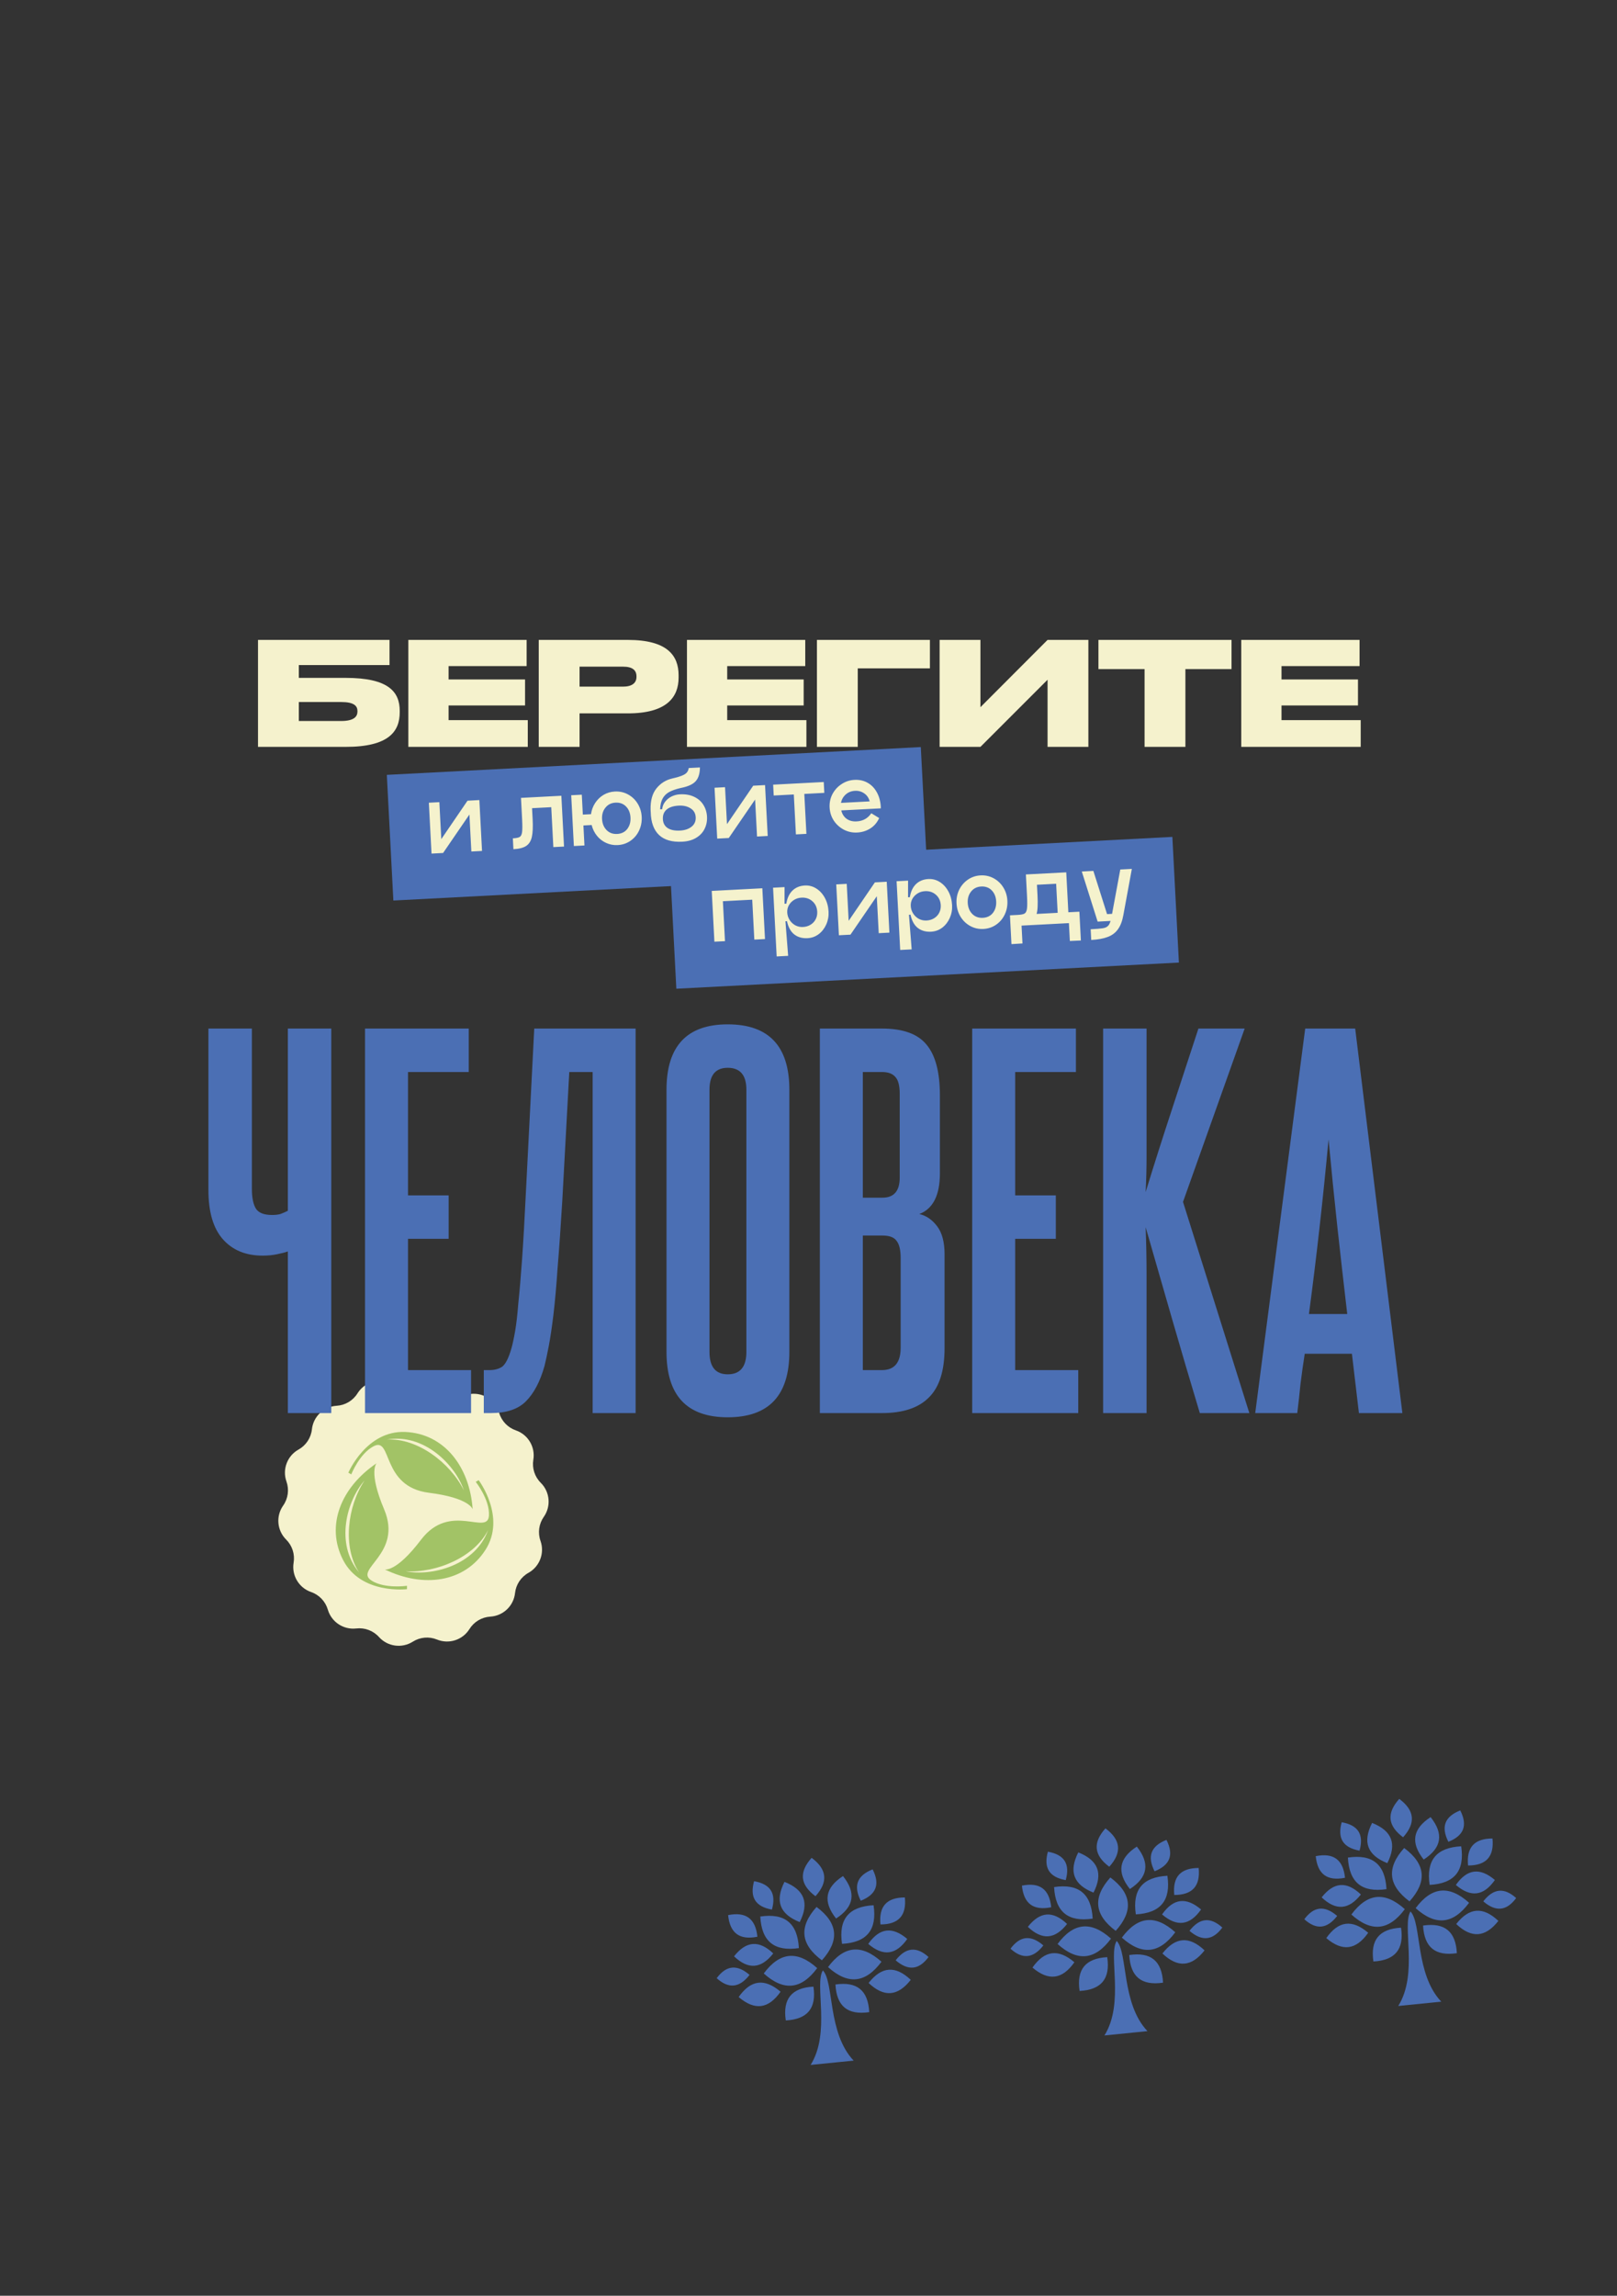 <svg fill="none" height="511" viewBox="0 0 360 511" width="360" xmlns="http://www.w3.org/2000/svg"><rect x="0" y="0" width="360" height="511" fill="#333333" stroke="none"/><path d="m92.205 307.331c2.426-1.537 5.606-1.101 7.528 1.033 1.277 1.418 3.162 2.129 5.057 1.908 2.853-.332 5.529 1.441 6.335 4.197.535 1.832 1.925 3.291 3.728 3.914 2.714.938 4.356 3.697 3.886 6.53-.312 1.883.307 3.8 1.662 5.144 2.038 2.023 2.32 5.221.668 7.569-1.098 1.561-1.372 3.557-.735 5.356.958 2.706-.175 5.71-2.683 7.109-1.666.93-2.779 2.609-2.986 4.506-.31 2.855-2.635 5.069-5.501 5.242-1.905.114-3.636 1.145-4.645 2.764-1.519 2.437-4.574 3.424-7.231 2.336-1.766-.724-3.773-.547-5.385.475-2.426 1.537-5.606 1.1-7.528-1.033-1.277-1.418-3.162-2.129-5.057-1.909-2.852.333-5.529-1.441-6.335-4.197-.535-1.831-1.925-3.29-3.729-3.914-2.714-.938-4.356-3.697-3.886-6.53.312-1.882-.307-3.799-1.661-5.143-2.038-2.023-2.32-5.221-.668-7.57 1.098-1.56 1.372-3.556.735-5.355-.959-2.707.175-5.711 2.683-7.11 1.667-.929 2.779-2.609 2.986-4.506.311-2.855 2.635-5.069 5.502-5.241 1.905-.115 3.636-1.145 4.645-2.765 1.519-2.437 4.574-3.424 7.231-2.335 1.766.723 3.773.546 5.385-.475z" fill="#f5f2cd"/><path d="m82.687 351.791c-3.97-2.544 7.029-5.886 2.834-15.831-3.571-8.467-1.679-10.256-1.679-10.256-7.921 5.337-11.429 13.922-7.422 21.598 4.007 7.669 14.188 6.422 14.188 6.422v-.748s-4.95.729-7.928-1.179zm-2.747-1.808c-5.399-6.385-2.721-16.024 1.236-20.47-3.833 5.724-4.95 14.871-1.236 20.47zm3.258-28.082c4.195-2.164 1.592 9.021 12.303 10.368 9.126 1.147 9.732 3.679 9.732 3.679-.668-9.521-6.361-16.847-15.012-17.215-8.652-.368-12.665 9.066-12.665 9.066l.649.374s1.841-4.645 4.987-6.266zm20.075 9.832c-3.046-6.179-10.418-11.715-17.129-11.304 8.233-1.478 15.256 5.655 17.129 11.304zm3.296-2.269-.65.374s3.109 3.915 2.94 7.45c-.224 4.708-8.62-3.136-15.143 5.462-5.556 7.32-8.052 6.578-8.052 6.578 8.589 4.184 17.783 2.924 22.434-4.377 4.644-7.301-1.529-15.487-1.529-15.487zm-16.274 20.269c6.879.455 15.368-3.155 18.371-9.165-2.834 7.862-12.534 10.362-18.371 9.165z" fill="#a2c366"/><path d="m57.44 166.244h19.52c9.632 0 12.032-3.456 12.032-7.712v-.288c0-4.192-2.4-7.36-12.032-7.36h-10.432v-2.848h20.192v-5.6h-29.28zm9.088-5.76v-4.224h9.44c2.848 0 3.616.864 3.616 2.016v.096c0 1.12-.768 2.112-3.616 2.112zm24.383-18.048v23.808h26.592v-5.952h-17.632v-3.264h17.024v-5.792h-17.024v-2.976h17.376v-5.824zm48.871 16.352c8.704 0 11.296-3.648 11.296-7.968v-.512c0-4.384-2.496-7.872-11.296-7.872h-19.84v23.808h9.088v-7.456zm-10.752-10.4h9.664c2.144 0 3.008.8 3.008 2.176v.096c0 1.312-.928 2.176-3.008 2.176h-9.664zm23.912-5.952v23.808h26.592v-5.952h-17.632v-3.264h17.024v-5.792h-17.024v-2.976h17.376v-5.824zm28.936 23.808h9.088v-17.472h16.064v-6.336h-25.152zm51.344 0h9.088v-23.808h-9.088l-14.944 14.976v-14.976h-9.088v23.808h9.088l14.944-14.944zm21.6 0h9.088v-17.312h10.272v-6.496h-29.632v6.496h10.272zm21.527-23.808v23.808h26.592v-5.952h-17.632v-3.264h17.024v-5.792h-17.024v-2.976h17.376v-5.824z" fill="#f5f2cd"/><path d="m64.084 314.533v-35.984c-.555.208-1.352.416-2.392.624-.971.208-2.045.312-3.224.312-3.744 0-6.691-1.213-8.84-3.64-2.149-2.426-3.224-6.066-3.224-10.92v-35.984h9.672v35.672c0 2.011.312 3.502.936 4.472.624.902 1.803 1.352 3.536 1.352.763 0 1.387-.069 1.872-.208.555-.208 1.109-.45 1.664-.728v-40.56h9.672v85.592zm17.183 0v-85.592h23.088v9.672h-13.52v27.456h9.048v9.672h-9.048v29.224h14.04v9.568zm26.442 0v-9.568h1.248c1.11 0 2.046-.242 2.808-.728.763-.554 1.456-1.906 2.08-4.056.278-.97.555-2.253.832-3.848.278-1.594.52-3.709.728-6.344.278-2.634.555-5.893.832-9.776.278-3.952.555-8.805.832-14.56l1.872-36.712h22.568v85.592h-9.568v-75.92h-5.2l-1.56 28.704c-.346 5.755-.693 10.712-1.04 14.872-.277 4.091-.589 7.592-.936 10.504-.346 2.843-.693 5.166-1.04 6.968-.346 1.803-.658 3.259-.936 4.368-.97 3.467-2.357 6.102-4.16 7.904-1.733 1.734-4.333 2.6-7.8 2.6zm40.677-71.968c0-9.706 4.541-14.56 13.624-14.56 9.152 0 13.728 4.854 13.728 14.56v58.344c0 9.707-4.576 14.56-13.728 14.56-9.083 0-13.624-4.853-13.624-14.56zm17.784 0c0-3.258-1.387-4.888-4.16-4.888-2.704 0-4.056 1.63-4.056 4.888v58.344c0 3.328 1.352 4.992 4.056 4.992 2.773 0 4.16-1.664 4.16-4.992zm34.139.936c0-1.802-.312-3.05-.936-3.744-.624-.762-1.629-1.144-3.016-1.144h-4.264v27.976h4.368c2.565 0 3.848-1.49 3.848-4.472zm.208 36.504c0-1.802-.312-3.085-.936-3.848-.555-.762-1.595-1.144-3.12-1.144h-4.368v29.952h4.264c2.773 0 4.16-1.664 4.16-4.992zm-17.992 34.528v-85.592h13.832c4.645 0 7.939 1.179 9.88 3.536 2.011 2.358 3.016 6.136 3.016 11.336v17.368c0 4.854-1.525 7.87-4.576 9.048 1.525.347 2.843 1.248 3.952 2.704s1.664 3.536 1.664 6.24v20.904c0 5.062-1.179 8.736-3.536 11.024-2.288 2.288-5.755 3.432-10.4 3.432zm33.922 0v-85.592h23.088v9.672h-13.52v27.456h9.048v9.672h-9.048v29.224h14.04v9.568zm50.674 0c-2.149-7.141-4.195-14.074-6.136-20.8-1.941-6.794-3.917-13.658-5.928-20.592.139 3.536.208 7.176.208 10.92v12.48 17.992h-9.672v-85.592h9.672v17.68 10.608c0 2.774-.069 5.478-.208 8.112 1.941-6.309 3.883-12.41 5.824-18.304 1.941-5.962 3.917-11.994 5.928-18.096h10.296l-13.728 38.584 14.768 47.008zm35.421 0-1.56-13.208h-10.504c-.347 2.219-.659 4.438-.936 6.656-.208 2.15-.451 4.334-.728 6.552h-9.36l11.128-85.592h11.128l10.504 85.592zm-2.6-22.048c-.763-6.517-1.491-12.93-2.184-19.24-.693-6.378-1.352-12.93-1.976-19.656-1.248 13.451-2.704 26.416-4.368 38.896z" fill="#4b6fb4"/><path d="m0 0h119v28h-119z" fill="#4b6fb4" transform="matrix(.999 -.052 .052 .999 86.121 172.473)"/><path d="m106.722 178.083.594 11.324-2.377.125-.431-8.229-5.86 8.559-2.596.136.019-.021-.593-11.305 2.337-.122.431 8.228 5.84-8.557zm18.849 10.348-2.377.124-.466-8.888-4.274.224.126 2.397c.091 1.744.034 3.076-.171 3.994-.206.919-.625 1.589-1.257 2.009s-1.581.664-2.846.73l-.126-2.417c.732-.038 1.234-.138 1.506-.299.285-.162.467-.518.545-1.07.078-.551.082-1.493.012-2.825l-.252-4.813 8.987-.471zm11.331-12.25c1.052-.055 2.024.161 2.918.648.893.487 1.61 1.171 2.15 2.05.54.88.839 1.859.895 2.937.057 1.092-.136 2.11-.581 3.055-.444.945-1.085 1.706-1.923 2.284s-1.782.894-2.834.949c-.919.049-1.782-.113-2.589-.485-.807-.371-1.489-.903-2.046-1.595s-.946-1.486-1.167-2.382l-1.837.096.233 4.454-2.357.124-.592-11.305 2.357-.123.232 4.434 1.818-.096c.126-.901.43-1.725.912-2.471.494-.76 1.116-1.367 1.867-1.82.764-.454 1.612-.705 2.544-.754zm.495 9.447c.959-.05 1.707-.417 2.246-1.099.537-.696.78-1.55.727-2.562-.054-1.012-.383-1.829-.99-2.451-.607-.623-1.39-.909-2.348-.859-.946.05-1.694.423-2.245 1.119-.551.684-.801 1.524-.749 2.523.053 1.012.39 1.835 1.011 2.471.62.621 1.403.907 2.348.858zm7.449-5.417c-.052-2.001.38-3.572 1.295-4.715.927-1.156 2.116-1.9 3.568-2.229l.633-.154c1.067-.269 1.813-.555 2.238-.858.437-.317.688-.751.753-1.301l2.496-.131c-.013 1.282-.295 2.265-.847 2.948-.539.669-1.481 1.166-2.825 1.49l-.693.157c-1.042.241-1.881.539-2.517.893-.622.353-1.098.831-1.427 1.436-.328.605-.514 1.402-.555 2.393l.459-.025c.061-.617.279-1.169.654-1.656.388-.501.868-.893 1.441-1.177.586-.284 1.198-.443 1.837-.477 1.212-.063 2.263.115 3.153.536.903.42 1.595 1.018 2.076 1.794.495.775.768 1.655.82 2.64.051.986-.128 1.89-.539 2.712-.398.822-1.024 1.489-1.878 2.001-.841.512-1.867.799-3.079.863-2.277.119-4.005-.378-5.185-1.491-1.181-1.126-1.797-2.823-1.849-5.09zm2.735 2.139c.046.866.4 1.521 1.065 1.967.677.432 1.594.618 2.753.557 1.052-.055 1.904-.34 2.558-.855.667-.529.977-1.233.931-2.112s-.428-1.539-1.145-1.982c-.705-.458-1.583-.659-2.635-.603-1.172.061-2.065.348-2.679.861s-.897 1.235-.848 2.167zm22.745-7.601.594 11.325-2.377.125-.431-8.229-5.86 8.558-2.597.136.019-.021-.592-11.304 2.337-.123.431 8.229 5.84-8.557zm13.068-.684.127 2.416-4.454.234.466 8.888-2.337.122-.466-8.888-4.473.235-.127-2.417zm3.902 6.324c.188.791.581 1.412 1.179 1.861.61.435 1.355.63 2.234.584 1.411-.074 2.501-.679 3.269-1.814l1.758 1.07c-.467 1.012-1.134 1.788-2 2.328-.867.539-1.832.837-2.898.892-1.052.056-2.037-.153-2.956-.626-.921-.486-1.67-1.161-2.25-2.025-.566-.878-.878-1.85-.933-2.915-.056-1.065.152-2.057.625-2.977.486-.92 1.161-1.663 2.026-2.229.864-.579 1.822-.896 2.874-.951 1.118-.059 2.118.169 3 .683.881.515 1.575 1.266 2.081 2.255.505.975.771 2.109.799 3.403zm3.056-4.366c-.826.043-1.519.32-2.08.83-.548.496-.896 1.115-1.044 1.857l6.391-.335c-.201-.777-.606-1.37-1.215-1.778-.596-.423-1.28-.614-2.052-.574z" fill="#f5f2cd"/><path d="m0 0h112v28h-112z" fill="#4b6fb4" transform="matrix(.999 -.052 .052 .999 149.12 192.105)"/><path d="m169.722 197.716.593 11.304-2.377.125-.466-8.888-6.531.342.466 8.888-2.357.123-.592-11.304zm9.453-.616c.932-.049 1.785.174 2.558.667.787.493 1.425 1.194 1.913 2.103.488.896.761 1.916.821 3.061.053.999-.118 1.942-.512 2.831-.394.888-.957 1.612-1.689 2.171-.732.546-1.558.843-2.477.891-1.171.061-2.154-.214-2.947-.827s-1.339-1.599-1.637-2.958l-.34.018.604 7.699-2.556.133-.802-15.299 2.556-.134-.006 3.706.4-.021c.201-1.252.658-2.224 1.369-2.916.725-.692 1.64-1.067 2.745-1.125zm-.397 9.234c.639-.034 1.204-.204 1.695-.51.492-.306.864-.706 1.119-1.2.267-.508.385-1.068.353-1.681-.051-.972-.406-1.748-1.064-2.327-.658-.593-1.474-.864-2.446-.813-.612.032-1.164.201-1.655.507-.492.306-.878.707-1.159 1.202-.268.495-.387 1.028-.357 1.601.031.586.207 1.137.528 1.655.32.504.741.902 1.264 1.195.535.279 1.109.403 1.722.371zm18.641-10.07.593 11.325-2.377.124-.431-8.229-5.86 8.559-2.596.136.019-.021-.593-11.305 2.337-.122.431 8.229 5.84-8.558zm9.257-.605c.932-.049 1.785.173 2.559.667.787.493 1.424 1.194 1.912 2.103.488.895.762 1.916.822 3.061.052.998-.119 1.942-.513 2.831-.394.888-.957 1.612-1.689 2.171-.732.546-1.558.843-2.476.891-1.172.061-2.155-.214-2.948-.827s-1.339-1.599-1.637-2.959l-.339.018.603 7.699-2.556.134-.802-15.299 2.557-.134-.006 3.706.399-.021c.201-1.253.658-2.224 1.369-2.916.725-.692 1.64-1.067 2.745-1.125zm-.397 9.233c.639-.033 1.204-.203 1.696-.509.491-.306.864-.706 1.118-1.2.267-.508.385-1.069.353-1.681-.051-.972-.406-1.748-1.063-2.328-.659-.593-1.474-.864-2.446-.813-.613.032-1.165.201-1.656.508-.491.306-.878.706-1.159 1.202-.268.495-.386 1.028-.356 1.601.03.586.206 1.137.527 1.654.32.504.741.903 1.264 1.196.536.279 1.109.402 1.722.37zm12.662 1.88c-1.052.055-2.024-.161-2.918-.648-.893-.487-1.617-1.177-2.171-2.069-.541-.893-.84-1.886-.897-2.977-.057-1.079.138-2.084.583-3.015.458-.932 1.106-1.687 1.944-2.265s1.782-.894 2.834-.949c1.052-.056 2.025.16 2.918.648.893.487 1.61 1.17 2.15 2.05s.839 1.859.895 2.937c.058 1.092-.136 2.11-.581 3.055-.444.944-1.085 1.706-1.923 2.284-.837.577-1.782.894-2.834.949zm-.13-2.476c.959-.051 1.707-.417 2.246-1.099.537-.696.78-1.55.727-2.562s-.383-1.829-.99-2.452c-.607-.622-1.389-.908-2.348-.858-.945.05-1.694.423-2.245 1.119-.551.683-.801 1.524-.749 2.523.053 1.012.39 1.835 1.011 2.47.62.622 1.403.908 2.348.859zm21.496-1.367.336 6.411-2.457.109-.208-3.975-10.546.553.208 3.974-2.455.149-.336-6.411 1.737-.091c.733-.039 1.235-.138 1.507-.299.285-.162.467-.519.544-1.07.078-.552.082-1.493.013-2.825l-.253-4.813 8.988-.471.466 8.887zm-4.833.253-.339-6.471-4.274.224.125 2.397c.049.932.058 1.732.026 2.402-.019.655-.096 1.22-.231 1.694zm16.515-9.778-1.886 10.253c-.237 1.334-.635 2.39-1.195 3.167-.56.79-1.318 1.364-2.274 1.721-.955.371-2.185.595-3.689.674l-.125-2.376c1.252-.066 2.129-.139 2.632-.219.504-.066.89-.22 1.158-.461.268-.227.481-.619.639-1.175l-2.876.151-3.528-11.151 2.576-.135 3.047 9.614 1.119-.059 1.826-9.869z" fill="#f5f2cd"/><g fill="#4b6fb4"><path d="m163.422 435.451c2.705-3.441 5.558-3.656 8.734-.645-2.705 3.441-5.558 3.655-8.734.645zm38.566-3.868c-3.334-2.835-6.173-2.479-8.688 1.103 3.326 2.836 6.173 2.478 8.688-1.103zm-.536-9.24c-4.046.015-5.829 1.982-5.432 6.014 4.046-.015 5.829-1.982 5.432-6.014zm-13.77-4.758c-4.01 2.606-4.514 5.698-1.543 9.448 4.01-2.606 4.514-5.698 1.543-9.448zm5.84 30.288c-4.8.704-7.261-1.308-7.523-6.152 4.807-.706 7.269 1.307 7.523 6.152zm-10.538-11.534c3.979-4.431 3.589-8.32-1.191-11.88-3.979 4.431-3.589 8.319 1.191 11.88zm-2.288-22.812c3.443 2.561 3.723 5.359.857 8.545-3.434-2.554-3.714-5.352-.857-8.545zm15.549 23.127c-3.559 4.796-7.456 5.186-11.896 1.193 3.559-4.796 7.456-5.187 11.896-1.193zm10.481-1.052c-2.137 2.889-4.532 3.13-7.319.734 2.256-2.9 4.651-3.141 7.319-.734zm-3.961 5.084c-2.902 3.7-5.969 3.928-9.383.694 2.902-3.7 5.969-3.928 9.383-.694zm-8.276-16.606c-5.536.291-7.832 3.108-7.026 8.592 5.534-.299 7.831-3.108 7.026-8.592zm-.21-7.987c-3.472 1.37-4.328 3.659-2.645 6.987 3.463-1.377 4.328-3.659 2.645-6.987zm-32.176 10.181c3.968-.789 6.106.784 6.518 4.815-3.968.789-6.106-.785-6.518-4.815zm12.551-7.399c4.448 1.758 5.556 4.689 3.389 8.954-4.448-1.758-5.556-4.688-3.389-8.954zm.291 30.845c4.844-.263 6.864-2.725 6.152-7.523-4.844.262-6.865 2.724-6.152 7.523zm-4.905-10.454c4.441 3.993 8.338 3.603 11.896-1.193-4.44-3.994-8.337-3.603-11.896 1.193zm-10.481 1.051c2.669 2.407 5.064 2.167 7.32-.734-2.788-2.395-5.183-2.155-7.32.734zm4.892 4.196c3.579 3.05 6.63 2.664 9.334-1.184-3.579-3.05-6.63-2.664-9.334 1.184zm4.813-17.92c5.484-.813 8.294 1.492 8.593 7.027-5.484.805-8.293-1.492-8.593-7.027zm-1.38-7.869c3.675.653 4.976 2.726 3.972 6.324-3.667-.662-4.968-2.727-3.972-6.324zm12.589 40.9 9.58-.961c-5.856-6.167-4.335-17.433-6.852-20.079-1.941 3.093 1.787 13.833-2.728 21.04z"/><path d="m228.834 428.89c2.705-3.441 5.558-3.655 8.734-.644-2.705 3.44-5.557 3.655-8.734.644zm38.566-3.868c-3.334-2.835-6.173-2.478-8.688 1.103 3.327 2.836 6.173 2.479 8.688-1.103zm-.535-9.239c-4.047.014-5.83 1.982-5.433 6.014 4.046-.015 5.829-1.982 5.433-6.014zm-13.771-4.759c-4.01 2.606-4.514 5.698-1.543 9.448 4.01-2.606 4.514-5.698 1.543-9.448zm5.84 30.288c-4.799.705-7.261-1.308-7.523-6.152 4.807-.705 7.269 1.307 7.523 6.152zm-10.538-11.534c3.979-4.431 3.589-8.319-1.191-11.88-3.979 4.431-3.589 8.32 1.191 11.88zm-2.288-22.811c3.443 2.56 3.723 5.359.857 8.544-3.433-2.554-3.714-5.352-.857-8.544zm15.549 23.126c-3.559 4.796-7.456 5.187-11.896 1.193 3.559-4.796 7.456-5.187 11.896-1.193zm10.481-1.051c-2.137 2.889-4.532 3.129-7.319.734 2.256-2.901 4.651-3.141 7.319-.734zm-3.961 5.084c-2.902 3.7-5.969 3.928-9.383.693 2.902-3.7 5.969-3.928 9.383-.693zm-8.276-16.607c-5.535.292-7.832 3.109-7.026 8.593 5.534-.3 7.832-3.109 7.026-8.593zm-.21-7.987c-3.471 1.37-4.328 3.66-2.645 6.988 3.463-1.377 4.328-3.66 2.645-6.988zm-32.176 10.181c3.969-.789 6.106.785 6.519 4.815-3.969.79-6.107-.784-6.519-4.815zm12.551-7.398c4.448 1.757 5.556 4.688 3.389 8.953-4.448-1.757-5.556-4.688-3.389-8.953zm.291 30.844c4.844-.262 6.864-2.724 6.152-7.523-4.844.262-6.865 2.724-6.152 7.523zm-4.905-10.454c4.441 3.994 8.338 3.603 11.897-1.193-4.441-3.994-8.338-3.603-11.897 1.193zm-10.481 1.051c2.669 2.407 5.064 2.167 7.32-.734-2.787-2.395-5.183-2.155-7.32.734zm4.892 4.196c3.579 3.05 6.63 2.665 9.334-1.183-3.579-3.051-6.63-2.665-9.334 1.183zm4.813-17.919c5.484-.814 8.294 1.491 8.593 7.026-5.484.806-8.293-1.491-8.593-7.026zm-1.38-7.87c3.675.654 4.976 2.727 3.972 6.325-3.667-.663-4.968-2.728-3.972-6.325zm12.589 40.9 9.58-.96c-5.856-6.167-4.335-17.433-6.852-20.079-1.941 3.093 1.787 13.832-2.728 21.039z"/><path d="m294.246 422.329c2.705-3.44 5.558-3.655 8.734-.644-2.705 3.441-5.558 3.655-8.734.644zm38.566-3.867c-3.334-2.836-6.173-2.479-8.688 1.102 3.327 2.836 6.173 2.479 8.688-1.102zm-.535-9.24c-4.047.015-5.83 1.982-5.433 6.014 4.046-.015 5.829-1.982 5.433-6.014zm-13.771-4.758c-4.01 2.605-4.514 5.698-1.543 9.448 4.01-2.606 4.514-5.698 1.543-9.448zm5.84 30.287c-4.8.705-7.261-1.307-7.523-6.151 4.807-.706 7.269 1.307 7.523 6.151zm-10.538-11.533c3.979-4.431 3.589-8.32-1.191-11.88-3.979 4.43-3.589 8.319 1.191 11.88zm-2.288-22.812c3.443 2.561 3.723 5.359.857 8.545-3.433-2.554-3.714-5.352-.857-8.545zm15.549 23.127c-3.559 4.795-7.456 5.186-11.896 1.193 3.559-4.796 7.456-5.187 11.896-1.193zm10.481-1.052c-2.137 2.889-4.532 3.129-7.319.734 2.256-2.9 4.651-3.141 7.319-.734zm-3.961 5.084c-2.902 3.7-5.969 3.928-9.383.694 2.902-3.7 5.969-3.928 9.383-.694zm-8.276-16.607c-5.535.292-7.832 3.109-7.026 8.593 5.534-.299 7.832-3.109 7.026-8.593zm-.21-7.986c-3.471 1.37-4.328 3.659-2.645 6.987 3.463-1.377 4.328-3.659 2.645-6.987zm-32.176 10.181c3.968-.79 6.106.784 6.518 4.815-3.968.789-6.106-.785-6.518-4.815zm12.551-7.399c4.448 1.758 5.556 4.688 3.389 8.954-4.448-1.758-5.556-4.689-3.389-8.954zm.291 30.845c4.844-.263 6.864-2.725 6.152-7.523-4.844.262-6.865 2.724-6.152 7.523zm-4.905-10.454c4.441 3.993 8.338 3.602 11.897-1.193-4.441-3.994-8.338-3.603-11.897 1.193zm-10.481 1.051c2.669 2.407 5.064 2.167 7.32-.734-2.788-2.395-5.183-2.155-7.32.734zm4.892 4.196c3.579 3.05 6.63 2.664 9.334-1.184-3.579-3.05-6.63-2.664-9.334 1.184zm4.813-17.92c5.484-.813 8.294 1.492 8.593 7.027-5.484.805-8.293-1.492-8.593-7.027zm-1.38-7.869c3.675.653 4.976 2.726 3.972 6.324-3.667-.662-4.968-2.727-3.972-6.324zm12.589 40.9 9.58-.961c-5.856-6.167-4.335-17.433-6.852-20.079-1.941 3.093 1.787 13.833-2.728 21.04z"/></g></svg>